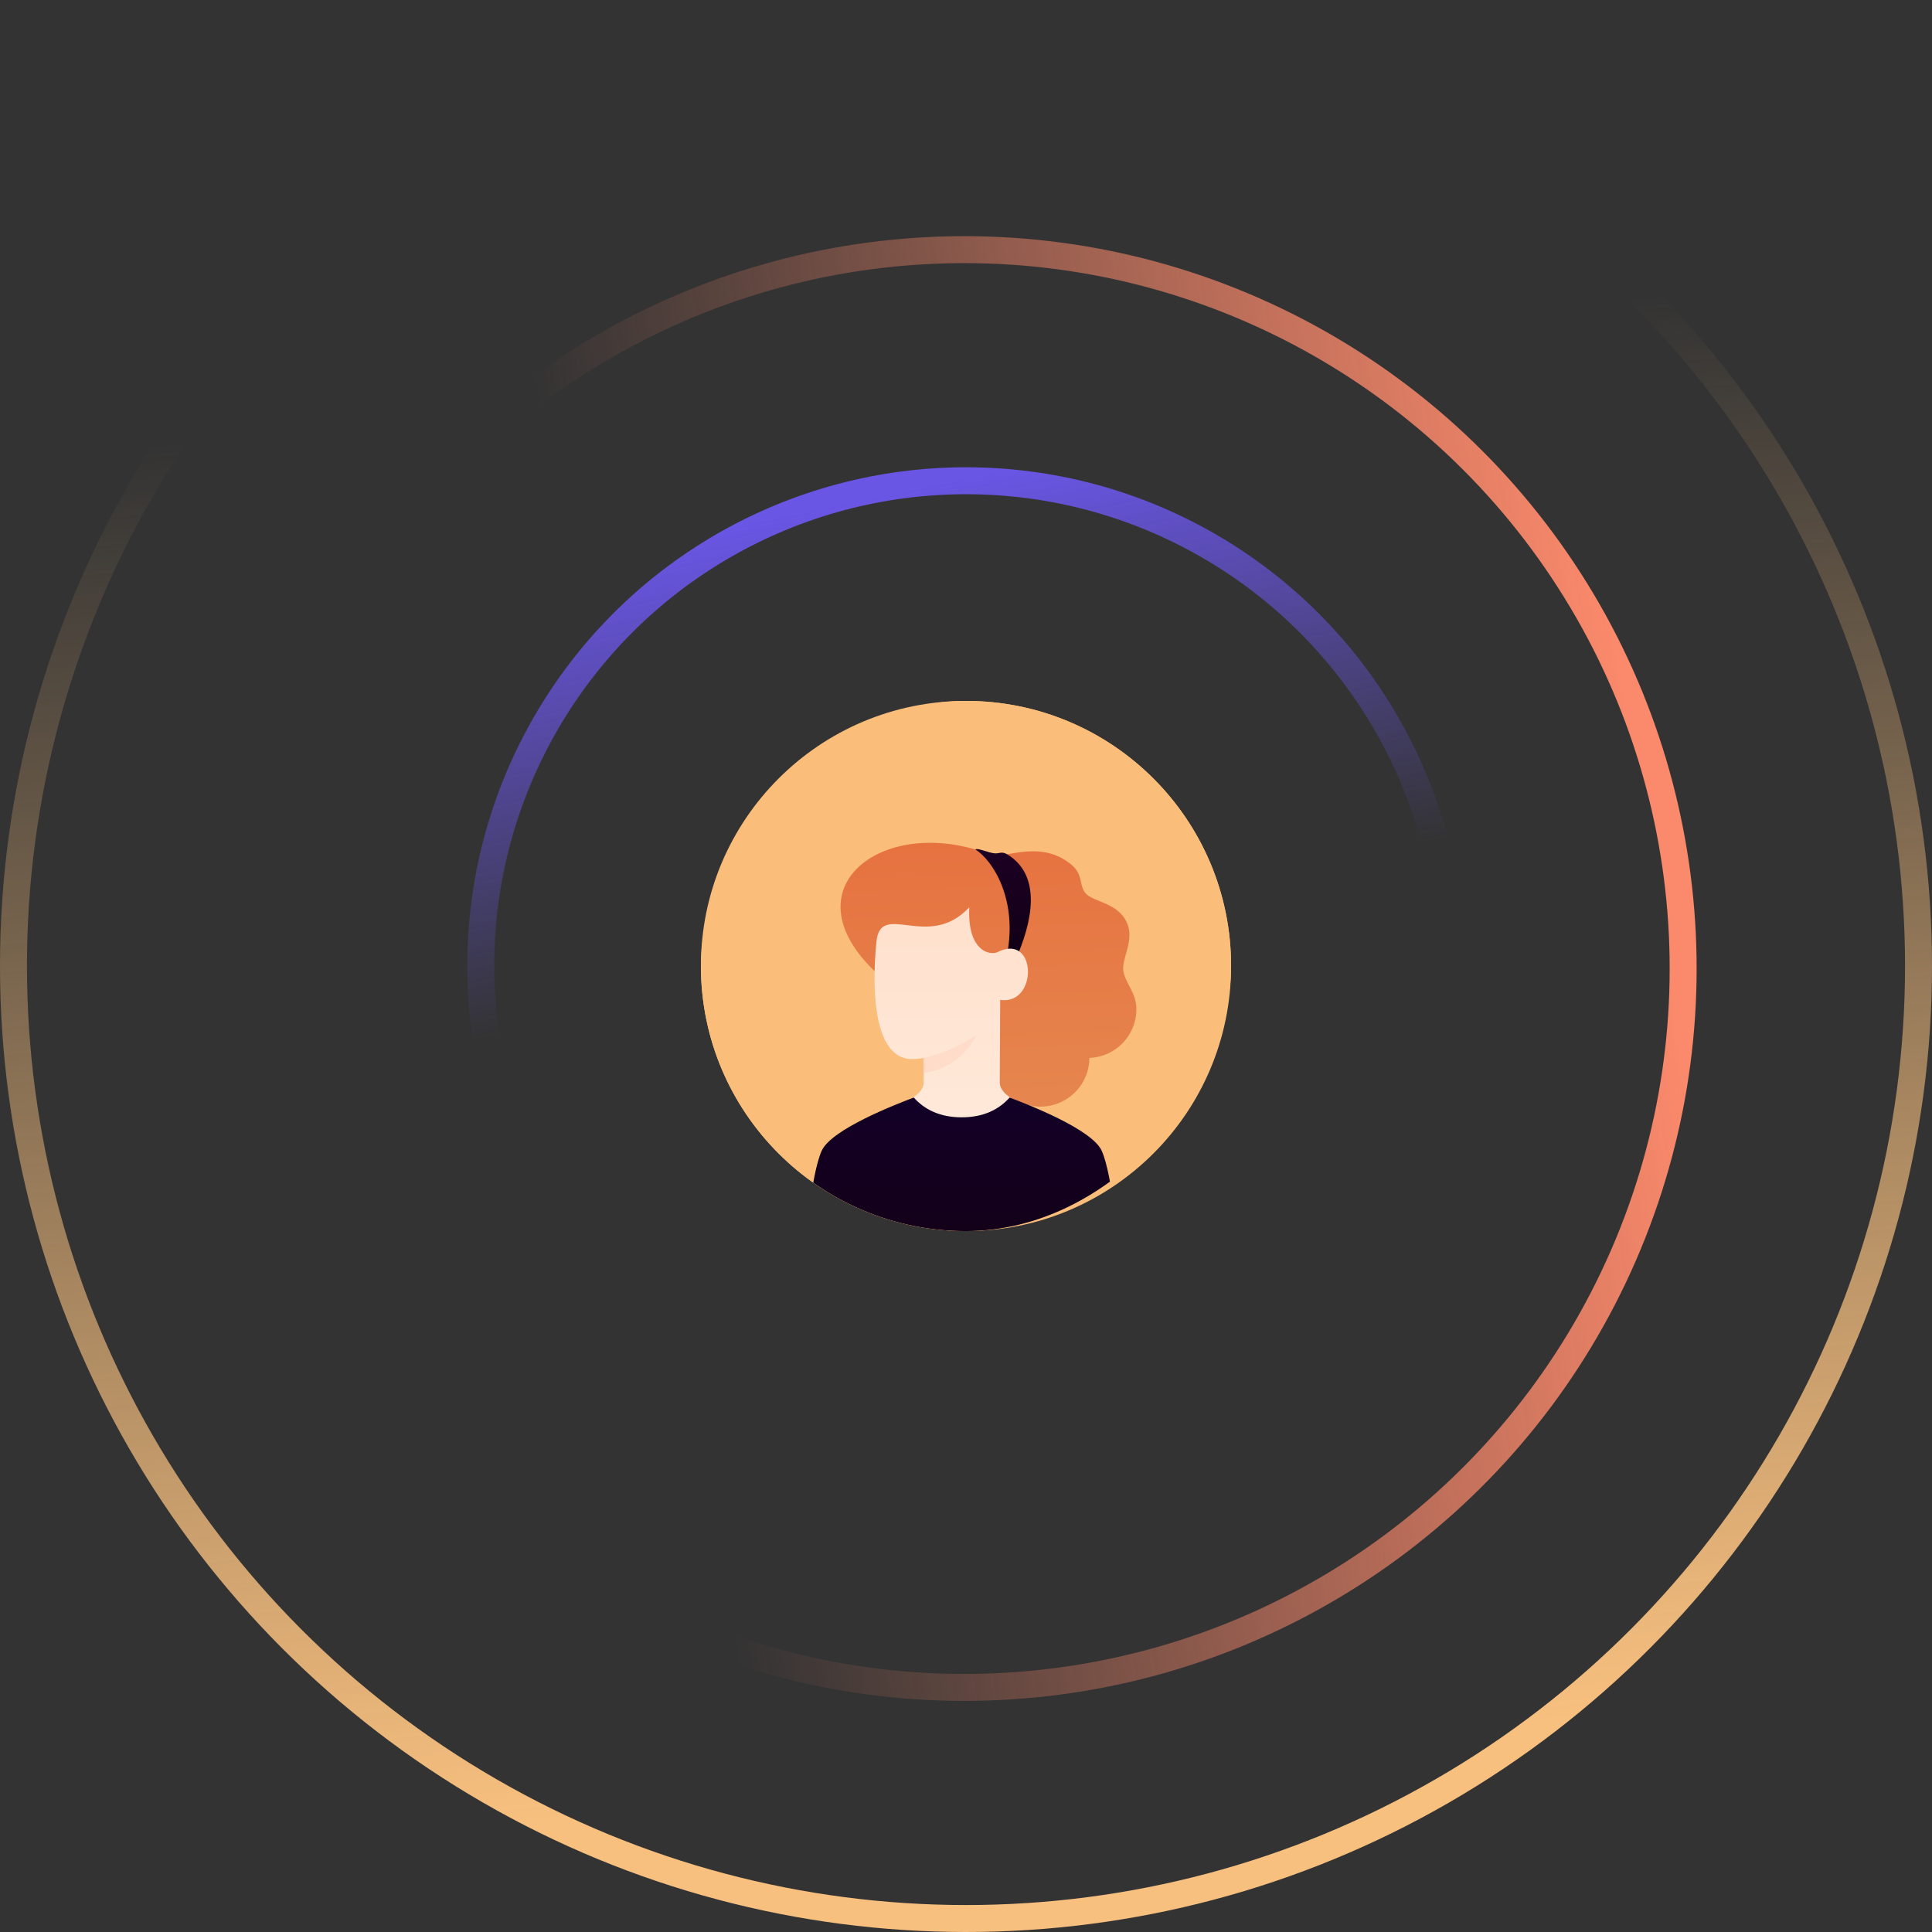 <svg width="215" height="215" viewBox="0 0 215 215" fill="none" xmlns="http://www.w3.org/2000/svg">
<rect x="0" y="0" width="215" height="215" fill="#333333" stroke="none"/>
<circle cx="107.5" cy="107.5" r="29.5" fill="#FABE7A"/>
<g clip-path="url(#clip0_2_132)">
<rect width="59" height="59" rx="29.5" transform="matrix(-1 0 0 1 137 78)" fill="#FABE7A"/>
<path d="M111.545 122.963C110.078 120.524 106.71 115.849 98.691 109.279C86.59 99.366 98.011 90.299 110.28 95.128C111.592 95.644 115.23 93.576 118.599 95.755C120.772 97.161 119.926 98.262 120.772 99.364C121.619 100.466 124.881 100.401 125.596 103.261C126.019 104.956 124.848 106.731 125.004 108.006C125.161 109.282 126.398 110.432 126.457 112.116C126.482 112.827 126.367 113.536 126.119 114.203C125.87 114.87 125.493 115.481 125.008 116.002C124.523 116.523 123.94 116.943 123.293 117.239C122.645 117.534 121.946 117.7 121.235 117.725C121.229 119.131 120.68 120.48 119.703 121.491C118.725 122.502 117.395 123.095 115.99 123.148C115.089 123.181 114.194 122.987 113.388 122.585C112.587 123.322 111.9 123.554 111.545 122.963Z" fill="url(#paint0_linear_2_132)"/>
<path d="M108.545 94.528C110.632 95.866 113.212 100.255 112.08 106.146C111.832 107.432 112.605 107.816 113.265 106.231C115.258 101.447 115.49 97.133 112.08 95.069C111.487 94.713 111.148 95.002 110.725 94.967C109.919 94.9 108.835 94.329 108.545 94.528Z" fill="url(#paint1_linear_2_132)"/>
<path d="M111.256 120.444C111.256 118.919 111.307 111.4 111.305 111.273C115.49 111.89 115.406 103.929 111.171 105.877C110.239 106.469 107.614 105.877 107.868 100.964C103.294 105.877 97.985 100.147 97.529 104.816C96.907 111.191 97.533 117.862 101.495 117.863C101.928 117.857 102.36 117.814 102.786 117.734V120.444C102.786 122.138 99.737 122.985 99.737 122.985C99.737 122.985 105.004 127.948 107.19 127.92C109.377 127.893 114.305 122.985 114.305 122.985C114.305 122.985 111.256 122.138 111.256 120.444Z" fill="url(#paint2_linear_2_132)"/>
<g style="mix-blend-mode:multiply">
<path d="M102.786 117.733C104.888 117.267 106.879 116.398 108.65 115.175C108.65 115.175 107.189 118.748 102.792 119.426L102.786 117.733Z" fill="#FFDBC9"/>
</g>
<path d="M91.438 128.066C90.209 130.797 89.575 139.076 89.575 139.076H124.468C124.468 139.076 123.834 130.797 122.605 128.066C121.528 125.674 114.434 122.927 112.355 122.138C111.154 123.481 109.434 124.34 107.021 124.34C104.609 124.34 102.888 123.481 101.688 122.138C99.609 122.927 92.514 125.674 91.438 128.066Z" fill="url(#paint3_linear_2_132)"/>
</g>
<circle cx="107.5" cy="107.5" r="54" stroke="url(#paint4_linear_2_132)" stroke-width="3"/>
<circle cx="107.308" cy="107.782" r="80" transform="rotate(85.394 107.308 107.782)" stroke="url(#paint5_linear_2_132)" stroke-width="3"/>
<circle cx="107.5" cy="107.5" r="106" stroke="url(#paint6_linear_2_132)" stroke-width="3"/>
<defs>
<linearGradient id="paint0_linear_2_132" x1="110.586" y1="123.351" x2="109.542" y2="93.569" gradientUnits="userSpaceOnUse">
<stop stop-color="#E6864E"/>
<stop offset="1" stop-color="#E67240"/>
</linearGradient>
<linearGradient id="paint1_linear_2_132" x1="111.63" y1="94.486" x2="111.63" y2="107.272" gradientUnits="userSpaceOnUse">
<stop stop-color="#1D0024"/>
<stop offset="1" stop-color="#100014"/>
</linearGradient>
<linearGradient id="paint2_linear_2_132" x1="105.859" y1="100.964" x2="105.859" y2="127.92" gradientUnits="userSpaceOnUse">
<stop stop-color="#FFE0CC"/>
<stop offset="1" stop-color="#FFEADB"/>
</linearGradient>
<linearGradient id="paint3_linear_2_132" x1="107.021" y1="122.138" x2="107.021" y2="139.076" gradientUnits="userSpaceOnUse">
<stop stop-color="#130027"/>
<stop offset="1" stop-color="#130017"/>
</linearGradient>
<linearGradient id="paint4_linear_2_132" x1="95.5" y1="107" x2="85" y2="56.5" gradientUnits="userSpaceOnUse">
<stop stop-color="#6956E5" stop-opacity="0"/>
<stop offset="0.976" stop-color="#6956E5"/>
</linearGradient>
<linearGradient id="paint5_linear_2_132" x1="83.083" y1="146.963" x2="74.267" y2="32.89" gradientUnits="userSpaceOnUse">
<stop stop-color="#FB896B" stop-opacity="0"/>
<stop offset="1" stop-color="#FB896B"/>
</linearGradient>
<linearGradient id="paint6_linear_2_132" x1="41" y1="47" x2="56.5" y2="203" gradientUnits="userSpaceOnUse">
<stop stop-color="#F8C07F" stop-opacity="0"/>
<stop offset="1" stop-color="#F8C07F"/>
</linearGradient>
<clipPath id="clip0_2_132">
<rect width="59" height="59" rx="29.5" transform="matrix(-1 0 0 1 137 78)" fill="white"/>
</clipPath>
</defs>
</svg>
